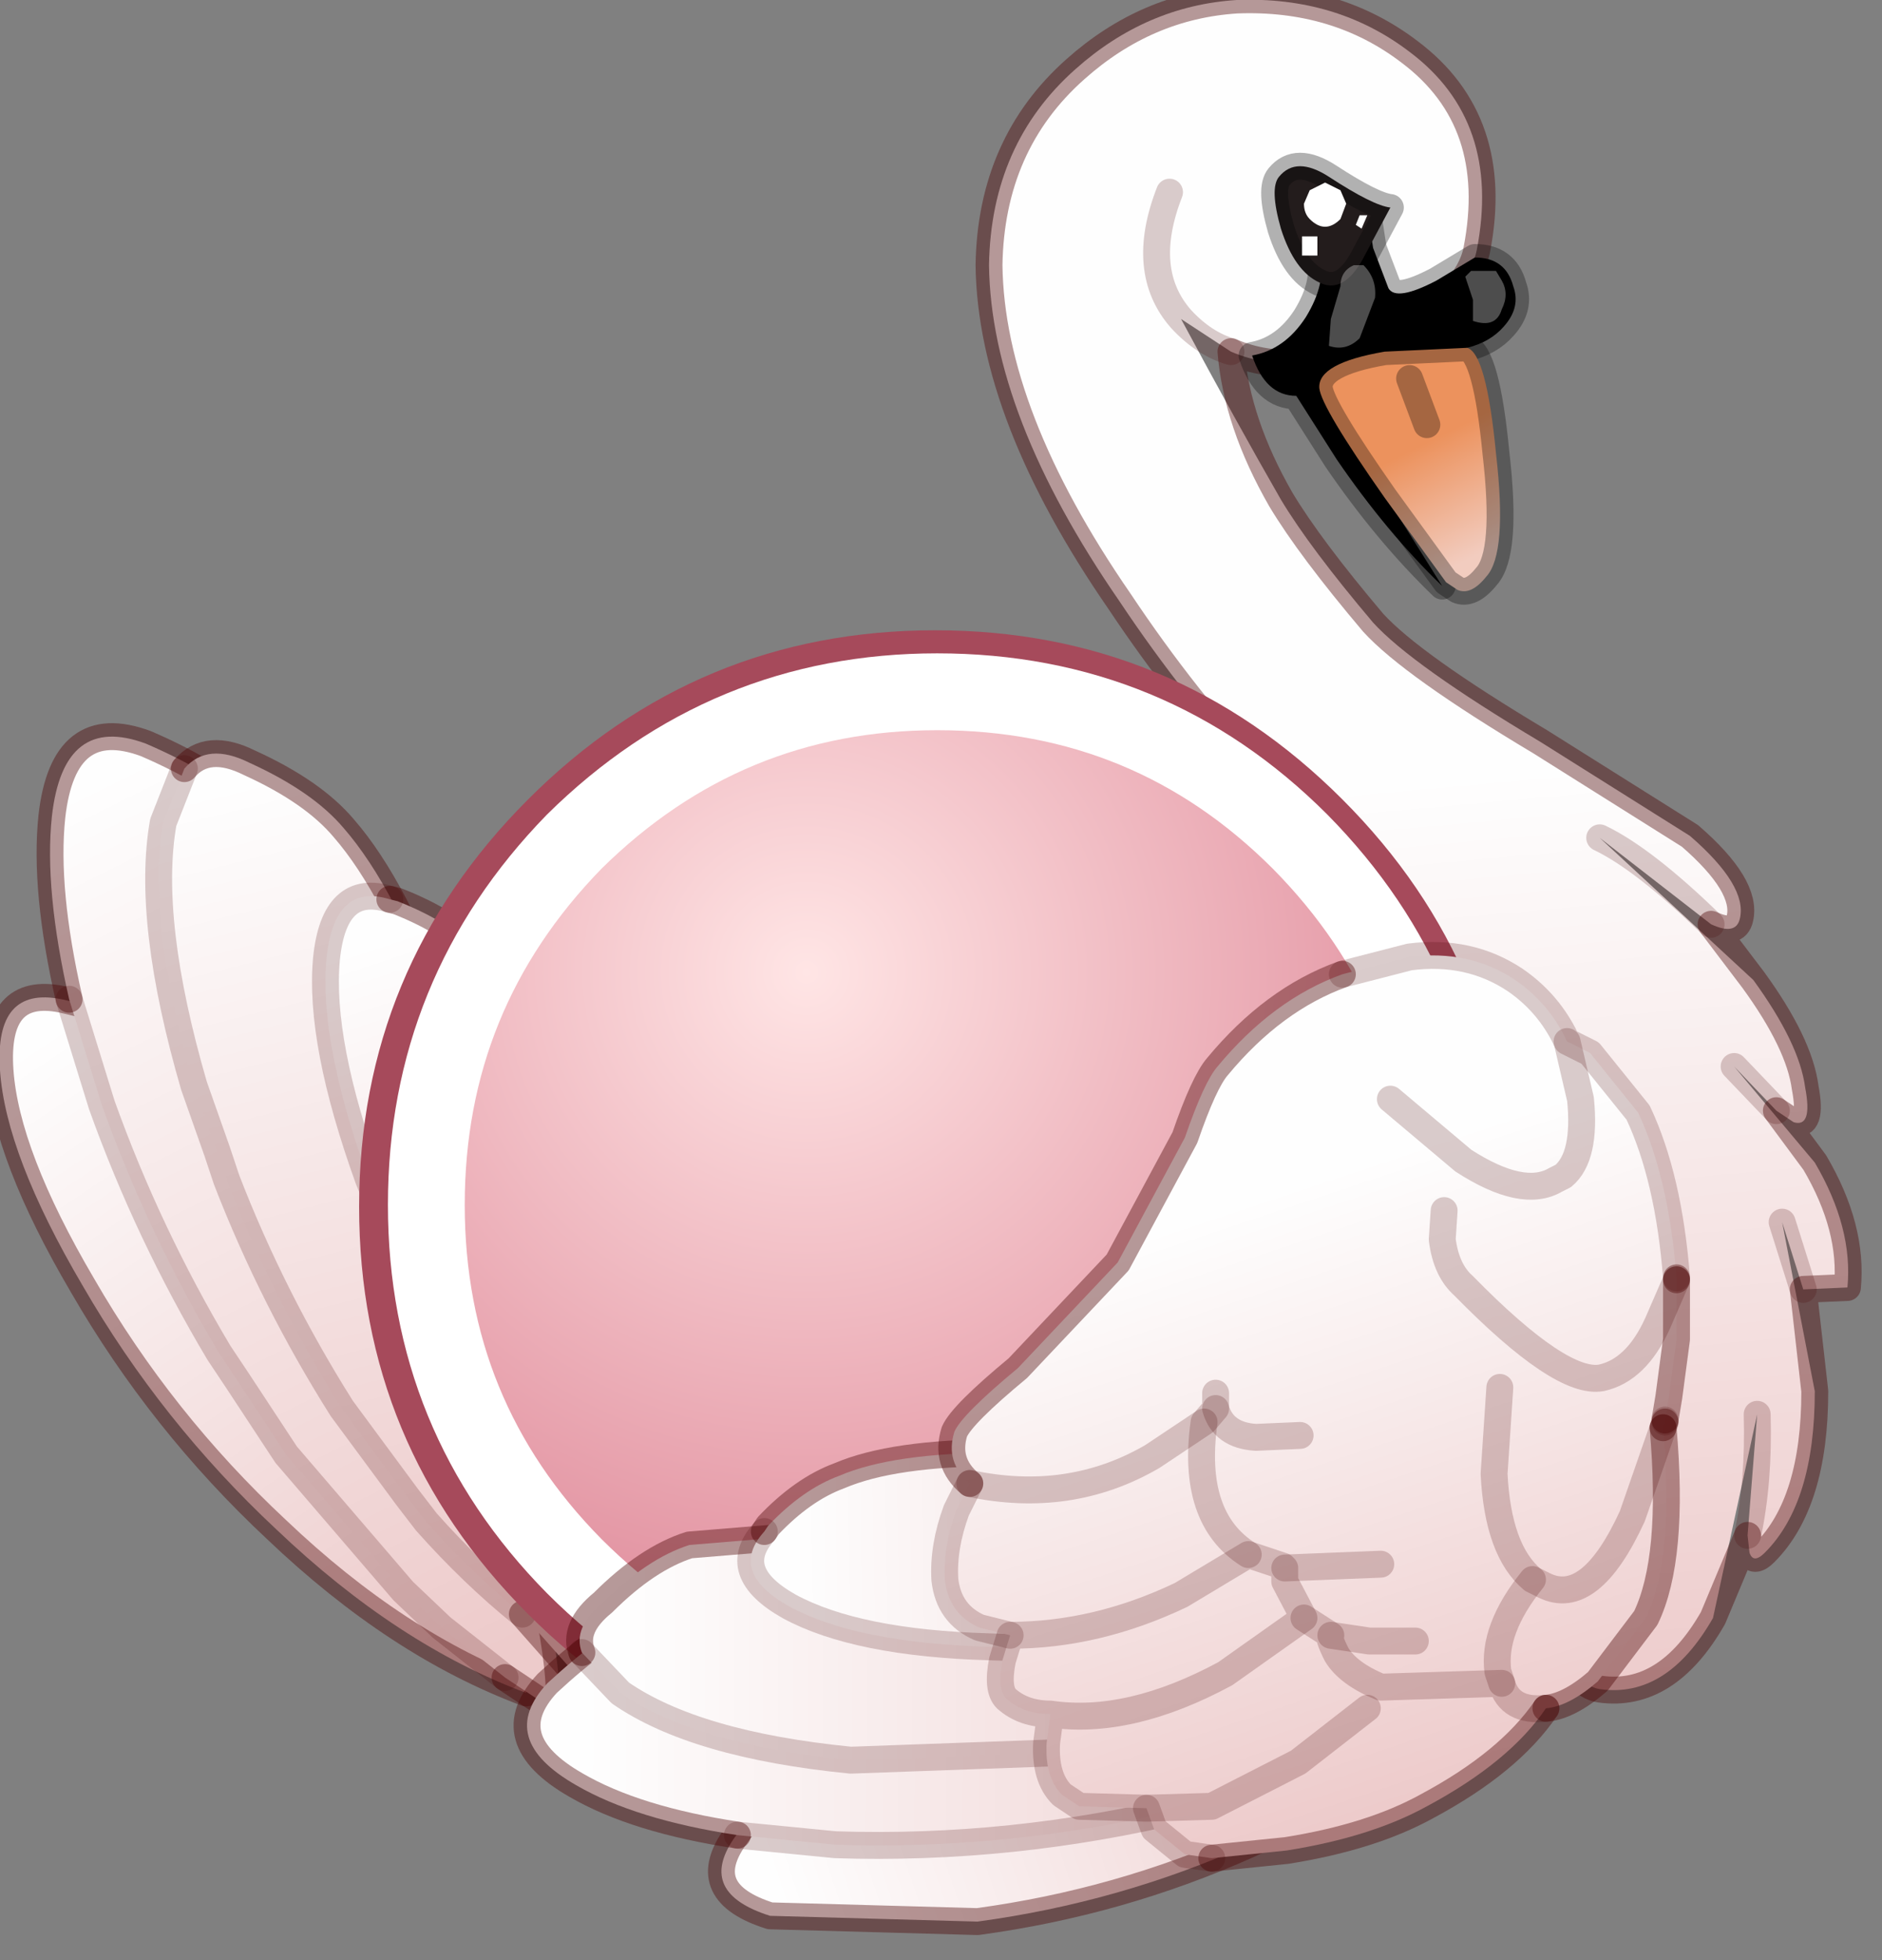 <?xml version="1.0" encoding="utf-8"?>
<svg version="1.1" id="Layer_1"
xmlns="http://www.w3.org/2000/svg"
xmlns:xlink="http://www.w3.org/1999/xlink"
width="49px" height="51px"
xml:space="preserve">
<rect width="100%" height="100%" fill="#808080" stroke="none"/>
<g id="PathID_377" transform="matrix(1, 0, 0, 1, 9.35, 16.4)">
<linearGradient
id="LinearGradID_223" gradientUnits="userSpaceOnUse" gradientTransform="matrix(-0.002, -0.015, 0.011, -0.001, 29.2, 16.2)" spreadMethod ="pad" x1="-819.2" y1="0" x2="819.2" y2="0" >
<stop  offset="0" style="stop-color:#EDCBCB;stop-opacity:1" />
<stop  offset="1" style="stop-color:#FEFEFE;stop-opacity:1" />
</linearGradient>
<path style="fill:url(#LinearGradID_223) " d="M16.4 -9.5Q16.45 -12.65 18.65 -14.6Q20.5 -16.25 22.85 -16.4Q25.45 -16.5 27.35 -15.05Q29.75 -13.25 29.1 -9.9Q28.85 -8.65 26.75 -7.6Q24.45 -6.5 22.7 -7.25Q22 -7.45 21.4 -8.1Q22.85 -5.4 24 -3.4Q24.75 -2.15 26.4 -0.2Q27.4 0.9 30.75 2.9L34.65 5.35Q36.15 6.65 35.95 7.5Q35.85 7.95 35.2 7.65Q33.45 5.95 32.3 5.4L36.3 9.1Q37.5 10.75 37.65 11.9Q37.85 12.95 37.35 12.8L36.9 12.5L35.8 11.35L37.9 13.85Q38.9 15.55 38.75 17.1L37.6 17.15L37.05 15.4L37.9 19.8Q37.9 22.7 36.6 24Q36.3 24.3 36.2 24L36.15 23.55Q36.45 22.15 36.4 20.4L35.25 25.7Q34.05 27.8 32.3 27.55Q30.55 27.3 26.75 16.6L23.4 5.85Q24.15 4.85 23.55 4Q21.5 1.8 19.8 -0.75Q16.45 -5.6 16.4 -9.5M21.4 -8.1Q20.3 -9.35 21.1 -11.4Q20.3 -9.35 21.4 -8.1Q22 -7.45 22.7 -7.25M32.3 5.4Q33.45 5.95 35.2 7.65M37.05 15.4L37.6 17.15M36.4 20.4Q36.45 22.15 36.15 23.55M35.8 11.35L36.9 12.5" />
<path style="fill:none;stroke-width:0.7;stroke-linecap:round;stroke-linejoin:round;stroke-miterlimit:3;stroke:#4A0000;stroke-opacity:0.4" d="M16.4 -9.5Q16.45 -12.65 18.65 -14.6Q20.5 -16.25 22.85 -16.4Q25.45 -16.5 27.35 -15.05Q29.75 -13.25 29.1 -9.9Q28.85 -8.65 26.75 -7.6Q24.45 -6.5 22.7 -7.25Q22.85 -5.4 24 -3.4Q24.75 -2.15 26.4 -0.2Q27.4 0.9 30.75 2.9L34.65 5.35Q36.15 6.65 35.95 7.5Q35.85 7.95 35.2 7.65L36.3 9.1Q37.5 10.75 37.65 11.9Q37.85 12.95 37.35 12.8L36.9 12.5L37.9 13.85Q38.9 15.55 38.75 17.1L37.6 17.15L37.9 19.8Q37.9 22.7 36.6 24Q36.3 24.3 36.2 24L36.15 23.55L35.25 25.7Q34.05 27.8 32.3 27.55Q30.55 27.3 26.75 16.6L23.4 5.85Q24.15 4.85 23.55 4Q21.5 1.8 19.8 -0.75Q16.45 -5.6 16.4 -9.5z" />
<path style="fill:none;stroke-width:0.7;stroke-linecap:round;stroke-linejoin:round;stroke-miterlimit:3;stroke:#4A0000;stroke-opacity:0.2" d="M21.1 -11.4Q20.3 -9.35 21.4 -8.1Q22 -7.45 22.7 -7.25" />
<path style="fill:none;stroke-width:0.7;stroke-linecap:round;stroke-linejoin:round;stroke-miterlimit:3;stroke:#4A0000;stroke-opacity:0.2" d="M32.3 5.4Q33.45 5.95 35.2 7.65" />
<path style="fill:none;stroke-width:0.7;stroke-linecap:round;stroke-linejoin:round;stroke-miterlimit:3;stroke:#4A0000;stroke-opacity:0.2" d="M37.05 15.4L37.6 17.15" />
<path style="fill:none;stroke-width:0.7;stroke-linecap:round;stroke-linejoin:round;stroke-miterlimit:3;stroke:#4A0000;stroke-opacity:0.2" d="M36.4 20.4Q36.45 22.15 36.15 23.55" />
<path style="fill:none;stroke-width:0.7;stroke-linecap:round;stroke-linejoin:round;stroke-miterlimit:3;stroke:#4A0000;stroke-opacity:0.2" d="M35.8 11.35L36.9 12.5" />
</g>
<g id="PathID_378" transform="matrix(1, 0, 0, 1, 9.35, 16.4)">
<linearGradient
id="LinearGradID_224" gradientUnits="userSpaceOnUse" gradientTransform="matrix(-0.006, -0.01, 0.003, -0.002, -2.85, 18.5)" spreadMethod ="pad" x1="-819.2" y1="0" x2="819.2" y2="0" >
<stop  offset="0" style="stop-color:#EDCBCB;stop-opacity:1" />
<stop  offset="1" style="stop-color:#FEFEFE;stop-opacity:1" />
</linearGradient>
<path style="fill:url(#LinearGradID_224) " d="M4.35 27.65Q1 26.4 -2.15 23.4Q-5.15 20.6 -7.2 17.05Q-9.2 13.65 -9.35 11.45Q-9.5 9.25 -7.75 9.6Q-6.15 9.95 -5.25 10.6Q-3.85 11.6 -2.1 14.2Q-0.25 17 2.15 21.9Q4.4 26.75 4.35 27.65" />
<path style="fill:none;stroke-width:0.7;stroke-linecap:round;stroke-linejoin:round;stroke-miterlimit:3;stroke:#4A0000;stroke-opacity:0.4" d="M4.35 27.65Q1 26.4 -2.15 23.4Q-5.15 20.6 -7.2 17.05Q-9.2 13.65 -9.35 11.45Q-9.5 9.25 -7.75 9.6Q-6.15 9.95 -5.25 10.6Q-3.85 11.6 -2.1 14.2Q-0.25 17 2.15 21.9Q4.4 26.75 4.35 27.65z" />
</g>
<g id="PathID_379" transform="matrix(1, 0, 0, 1, 9.35, 16.4)">
<linearGradient
id="LinearGradID_225" gradientUnits="userSpaceOnUse" gradientTransform="matrix(-0.006, -0.014, 0.004, -0.002, -1.6, 15.25)" spreadMethod ="pad" x1="-819.2" y1="0" x2="819.2" y2="0" >
<stop  offset="0" style="stop-color:#EDCBCB;stop-opacity:1" />
<stop  offset="1" style="stop-color:#FEFEFE;stop-opacity:1" />
</linearGradient>
<path style="fill:url(#LinearGradID_225) " d="M-7.55 9.6Q-8.2 6.75 -8 4.85Q-7.7 2.15 -5.55 2.95Q-3.7 3.75 -2.8 4.65Q-1.25 6.35 0.3 9.95Q1.95 13.85 3.75 20.55Q5.5 27.05 5.15 28.15L3.8 27.25L2.15 25.95L1.15 25L-1.9 21.45L-3.15 19.55L-3.65 18.8Q-5.5 15.7 -6.7 12.35L-7.55 9.6" />
<path style="fill:none;stroke-width:0.7;stroke-linecap:round;stroke-linejoin:round;stroke-miterlimit:3;stroke:#4A0000;stroke-opacity:0.4" d="M-7.55 9.6Q-8.2 6.75 -8 4.85Q-7.7 2.15 -5.55 2.95Q-3.7 3.75 -2.8 4.65Q-1.25 6.35 0.3 9.95Q1.95 13.85 3.75 20.55Q5.5 27.05 5.15 28.15L3.8 27.25" />
<path style="fill:none;stroke-width:0.7;stroke-linecap:round;stroke-linejoin:round;stroke-miterlimit:3;stroke:#4A0000;stroke-opacity:0.2" d="M3.8 27.25L2.15 25.95L1.15 25L-1.9 21.45L-3.15 19.55L-3.65 18.8Q-5.5 15.7 -6.7 12.35L-7.55 9.6" />
</g>
<g id="PathID_380" transform="matrix(1, 0, 0, 1, 9.35, 16.4)">
<linearGradient
id="LinearGradID_226" gradientUnits="userSpaceOnUse" gradientTransform="matrix(-0.004, -0.013, 0.004, -0.001, 0.15, 14.65)" spreadMethod ="pad" x1="-819.2" y1="0" x2="819.2" y2="0" >
<stop  offset="0" style="stop-color:#EDCBCB;stop-opacity:1" />
<stop  offset="1" style="stop-color:#FEFEFE;stop-opacity:1" />
</linearGradient>
<path style="fill:url(#LinearGradID_226) " d="M-4.55 3.6Q-3.95 2.9 -2.85 3.45Q-1.2 4.2 -0.4 5.15Q0.95 6.7 2.15 10Q3.05 12.55 6.5 20.25Q9 27.05 6.6 28.15L5.4 26.9L4.25 25.6Q2.95 24.55 1.75 23.2L1.25 22.55L-0.45 20.25Q-2.25 17.4 -3.45 14.3L-3.7 13.55L-4.3 11.85Q-5.55 7.55 -5.1 5L-4.55 3.6" />
<path style="fill:none;stroke-width:0.7;stroke-linecap:round;stroke-linejoin:round;stroke-miterlimit:3;stroke:#4A0000;stroke-opacity:0.4" d="M-4.55 3.6Q-3.95 2.9 -2.85 3.45Q-1.2 4.2 -0.4 5.15Q0.95 6.7 2.15 10Q3.05 12.55 6.5 20.25Q9 27.05 6.6 28.15L5.4 26.9L4.25 25.6" />
<path style="fill:none;stroke-width:0.7;stroke-linecap:round;stroke-linejoin:round;stroke-miterlimit:3;stroke:#4A0000;stroke-opacity:0.2" d="M4.25 25.6Q2.95 24.55 1.75 23.2L1.25 22.55L-0.45 20.25Q-2.25 17.4 -3.45 14.3L-3.7 13.55L-4.3 11.85Q-5.55 7.55 -5.1 5L-4.55 3.6" />
</g>
<g id="PathID_381" transform="matrix(1, 0, 0, 1, 9.35, 16.4)">
<linearGradient
id="LinearGradID_227" gradientUnits="userSpaceOnUse" gradientTransform="matrix(-0.005, -0.01, 0.003, -0.001, 4.25, 16.4)" spreadMethod ="pad" x1="-819.2" y1="0" x2="819.2" y2="0" >
<stop  offset="0" style="stop-color:#EDCBCB;stop-opacity:1" />
<stop  offset="1" style="stop-color:#FEFEFE;stop-opacity:1" />
</linearGradient>
<path style="fill:url(#LinearGradID_227) " d="M5.4 22.8L4.05 21.15Q2.1 18.6 0.8 15.65L0.65 15.25L0.25 14.3Q-1.05 10.7 -0.85 8.55Q-0.65 6.55 0.8 7L1 7.05Q2.4 7.6 3.15 8.4Q4.35 9.6 5.6 12.35Q6.9 15.35 8.35 20.45Q9.8 25.4 9.55 26.25Q7.35 25 5.4 22.8" />
<path style="fill:none;stroke-width:0.7;stroke-linecap:round;stroke-linejoin:round;stroke-miterlimit:3;stroke:#4A0000;stroke-opacity:0.2" d="M5.4 22.8L4.05 21.15Q2.1 18.6 0.8 15.65L0.65 15.25L0.25 14.3Q-1.05 10.7 -0.85 8.55Q-0.65 6.55 0.8 7" />
<path style="fill:none;stroke-width:0.7;stroke-linecap:round;stroke-linejoin:round;stroke-miterlimit:3;stroke:#4A0000;stroke-opacity:0.4" d="M0.8 7L1 7.05Q2.4 7.6 3.15 8.4Q4.35 9.6 5.6 12.35Q6.9 15.35 8.35 20.45Q9.8 25.4 9.55 26.25Q7.35 25 5.4 22.8" />
</g>
<g id="PathID_382" transform="matrix(1, 0, 0, 1, 9.35, 16.4)">
<path style="fill:#A64A5B;fill-opacity:1" d="M4.4 25.6Q0 21.2 0 15Q0 8.8 4.4 4.4Q8.8 0 15 0Q21.2 0 25.6 4.4Q30 8.8 30 15Q30 21.2 25.6 25.6Q21.2 30 15 30Q8.8 30 4.4 25.6" />
</g>
<g id="PathID_383" transform="matrix(1, 0, 0, 1, 9.35, 16.4)">
<radialGradient
id="RadialGradID_228" gradientUnits="userSpaceOnUse" gradientTransform="matrix(0.026, 0, 0, 0.026, 11.65, 8.9)" spreadMethod ="pad" cx="0" cy="0" r="819.2" fx="0" fy="0" >
<stop  offset="0"  style="stop-color:#FFE5E5;stop-opacity:1" />
<stop  offset="0.769"  style="stop-color:#E395A3;stop-opacity:1" />
</radialGradient>
<path style="fill:url(#RadialGradID_228) " d="M5.6 24.35Q1.75 20.45 1.75 14.95Q1.75 9.45 5.6 5.5Q9.55 1.6 15.05 1.6Q20.6 1.6 24.5 5.5Q28.4 9.45 28.4 14.95Q28.4 20.45 24.5 24.35Q20.6 28.3 15.05 28.3Q9.55 28.3 5.6 24.35" />
<path style="fill:none;stroke-width:2;stroke-linecap:round;stroke-linejoin:round;stroke-miterlimit:3;stroke:#FFFFFF;stroke-opacity:1" d="M5.6 24.35Q1.75 20.45 1.75 14.95Q1.75 9.45 5.6 5.5Q9.55 1.6 15.05 1.6Q20.6 1.6 24.5 5.5Q28.4 9.45 28.4 14.95Q28.4 20.45 24.5 24.35Q20.6 28.3 15.05 28.3Q9.55 28.3 5.6 24.35z" />
</g>
<g id="PathID_384" transform="matrix(1, 0, 0, 1, 9.35, 16.4)">
<linearGradient
id="LinearGradID_229" gradientUnits="userSpaceOnUse" gradientTransform="matrix(-0.01, 0.002, -0.001, -0.003, 18.85, 30.5)" spreadMethod ="pad" x1="-819.2" y1="0" x2="819.2" y2="0" >
<stop  offset="0" style="stop-color:#EDCBCB;stop-opacity:1" />
<stop  offset="1" style="stop-color:#FEFEFE;stop-opacity:1" />
</linearGradient>
<path style="fill:url(#LinearGradID_229) " d="M28.85 27.65Q26.7 30 23.15 31.6Q19.8 33.1 16.1 33.6L10.7 33.45Q8.8 32.85 9.75 31.45Q10.55 30.3 11.4 29.75Q12.7 28.95 15.5 28.35L23.35 27.55Q28.15 27.35 28.85 27.65" />
<path style="fill:none;stroke-width:0.7;stroke-linecap:round;stroke-linejoin:round;stroke-miterlimit:3;stroke:#4A0000;stroke-opacity:0.4" d="M28.85 27.65Q26.7 30 23.15 31.6Q19.8 33.1 16.1 33.6L10.7 33.45Q8.8 32.85 9.75 31.45Q10.55 30.3 11.4 29.75Q12.7 28.95 15.5 28.35L23.35 27.55Q28.15 27.35 28.85 27.65z" />
</g>
<g id="PathID_385" transform="matrix(1, 0, 0, 1, 9.35, 16.4)">
<linearGradient
id="LinearGradID_230" gradientUnits="userSpaceOnUse" gradientTransform="matrix(-0.013, -1.52588e-005, 1.52588e-005, -0.004, 16.55, 28.3)" spreadMethod ="pad" x1="-819.2" y1="0" x2="819.2" y2="0" >
<stop  offset="0" style="stop-color:#EDCBCB;stop-opacity:1" />
<stop  offset="1" style="stop-color:#FEFEFE;stop-opacity:1" />
</linearGradient>
<path style="fill:url(#LinearGradID_230) " d="M29.55 27.15Q26.3 29.55 21.55 30.65Q17 31.75 12.4 31.6L9.85 31.35Q7.2 30.95 5.65 30.05Q3.55 28.85 4.9 27.4Q6.25 26.15 7.3 25.65Q9.25 24.95 12.8 24.9L22.85 25.7Q28.8 26.5 29.55 27.15" />
<path style="fill:none;stroke-width:0.7;stroke-linecap:round;stroke-linejoin:round;stroke-miterlimit:3;stroke:#4A0000;stroke-opacity:0.2" d="M29.55 27.15Q26.3 29.55 21.55 30.65Q17 31.75 12.4 31.6L9.85 31.35" />
<path style="fill:none;stroke-width:0.7;stroke-linecap:round;stroke-linejoin:round;stroke-miterlimit:3;stroke:#4A0000;stroke-opacity:0.4" d="M9.85 31.35Q7.2 30.95 5.65 30.05Q3.55 28.85 4.9 27.4Q6.25 26.15 7.3 25.65Q9.25 24.95 12.8 24.9L22.85 25.7Q28.8 26.5 29.55 27.15" />
</g>
<g id="PathID_386" transform="matrix(1, 0, 0, 1, 9.35, 16.4)">
<linearGradient
id="LinearGradID_231" gradientUnits="userSpaceOnUse" gradientTransform="matrix(-0.012, -0.001, 0, -0.004, 16.7, 26.7)" spreadMethod ="pad" x1="-819.2" y1="0" x2="819.2" y2="0" >
<stop  offset="0" style="stop-color:#EDCBCB;stop-opacity:1" />
<stop  offset="1" style="stop-color:#FEFEFE;stop-opacity:1" />
</linearGradient>
<path style="fill:url(#LinearGradID_231) " d="M5.8 26.6Q5.55 25.95 6.35 25.3Q7.5 24.15 8.6 23.8L13.45 23.4L22.45 24.65Q27.85 25.65 28.5 26.3L27.95 26.6Q25.05 28.35 21.1 29.1L12.8 29.4Q8.75 29 6.8 27.65L5.8 26.6" />
<path style="fill:none;stroke-width:0.7;stroke-linecap:round;stroke-linejoin:round;stroke-miterlimit:3;stroke:#4A0000;stroke-opacity:0.4" d="M5.8 26.6Q5.55 25.95 6.35 25.3Q7.5 24.15 8.6 23.8L13.45 23.4L22.45 24.65Q27.85 25.65 28.5 26.3L27.95 26.6" />
<path style="fill:none;stroke-width:0.7;stroke-linecap:round;stroke-linejoin:round;stroke-miterlimit:3;stroke:#4A0000;stroke-opacity:0.2" d="M27.95 26.6Q25.05 28.35 21.1 29.1L12.8 29.4Q8.75 29 6.8 27.65L5.8 26.6" />
</g>
<g id="PathID_387" transform="matrix(1, 0, 0, 1, 9.35, 16.4)">
<linearGradient
id="LinearGradID_232" gradientUnits="userSpaceOnUse" gradientTransform="matrix(-0.01, 0, -4.57764e-005, -0.003, 19.5, 23.85)" spreadMethod ="pad" x1="-819.2" y1="0" x2="819.2" y2="0" >
<stop  offset="0" style="stop-color:#EDCBCB;stop-opacity:1" />
<stop  offset="1" style="stop-color:#FEFEFE;stop-opacity:1" />
</linearGradient>
<path style="fill:url(#LinearGradID_232) " d="M10.55 23.45L10.65 23.3Q11.55 22.35 12.5 22Q13.9 21.4 16.65 21.4L24.3 21.8Q28.9 22.35 29.55 22.9L28.75 23.45Q26.45 24.85 23.4 25.65Q19.95 26.6 16.4 26.45Q12.95 26.35 11.2 25.4Q9.6 24.5 10.55 23.45" />
<path style="fill:none;stroke-width:0.7;stroke-linecap:round;stroke-linejoin:round;stroke-miterlimit:3;stroke:#4A0000;stroke-opacity:0.4" d="M10.55 23.45L10.65 23.3Q11.55 22.35 12.5 22Q13.9 21.4 16.65 21.4L24.3 21.8Q28.9 22.35 29.55 22.9L28.75 23.45" />
<path style="fill:none;stroke-width:0.7;stroke-linecap:round;stroke-linejoin:round;stroke-miterlimit:3;stroke:#4A0000;stroke-opacity:0.2" d="M28.75 23.45Q26.45 24.85 23.4 25.65Q19.95 26.6 16.4 26.45Q12.95 26.35 11.2 25.4Q9.6 24.5 10.55 23.45" />
</g>
<g id="PathID_388" transform="matrix(1, 0, 0, 1, 9.35, 16.4)">
<linearGradient
id="LinearGradID_233" gradientUnits="userSpaceOnUse" gradientTransform="matrix(-0.004, -0.009, 0.003, -0.001, 52.65, 13.5)" spreadMethod ="pad" x1="-819.2" y1="0" x2="819.2" y2="0" >
<stop  offset="0" style="stop-color:#EDCBCB;stop-opacity:1" />
<stop  offset="1" style="stop-color:#FEFEFE;stop-opacity:1" />
</linearGradient>
<path style="fill:url(#LinearGradID_233) " d="M25.3 26.15L26.3 26.3L27.5 26.3L26.3 26.3L25.3 26.15Q25.2 26.15 25.45 26.65Q25.75 27.15 26.6 27.5L29.75 27.4Q29.95 28.15 30.9 28.05Q29.95 29.45 27.8 30.6Q26.35 31.4 24.15 31.75L22.2 31.95L21.5 31.85L20.7 31.2L20.5 30.65L22.2 30.6L24.45 29.45L26.25 28.05L24.45 29.45L22.2 30.6L20.5 30.65L18.75 30.6L18.3 30.3Q17.85 29.85 17.9 28.95L18 28.2Q20.05 28.5 22.55 27.15L24.6 25.7L24.1 24.75L24.1 24.4L24.05 24.35L23.15 24.05L21.4 25.1Q19.2 26.15 16.95 26.15L16.15 25.95Q15.35 25.6 15.25 24.7Q15.2 23.85 15.55 22.9L15.9 22.2Q18.5 22.75 20.65 21.5L22 20.6L22.3 20.25L22.3 19.85L22.3 20.25L22 20.6L20.65 21.5Q18.5 22.75 15.9 22.2Q15.25 21.65 15.5 20.85Q15.7 20.4 17.15 19.2L19.75 16.45L21.5 13.2Q22 11.75 22.35 11.35Q23.8 9.6 25.6 8.95L27.35 8.5Q28.9 8.3 30.1 9.1Q30.9 9.65 31.35 10.5L31.45 10.7L31.8 12.2Q31.95 13.7 31.35 14.2L31.15 14.3Q30.3 14.8 28.75 13.8L26.85 12.2L28.75 13.8Q30.3 14.8 31.15 14.3L31.35 14.2Q31.95 13.7 31.8 12.2L31.45 10.7L32.05 11L33.3 12.55Q34.1 14.25 34.3 16.85L34.3 16.9L34.3 18.45L34.1 19.95L34 20.55L34 20.6L33.95 20.75L33.15 23.05Q32.05 25.45 30.85 24.85L30.55 24.7Q29.65 23.95 29.55 21.95L29.7 19.7L29.55 21.95Q29.65 23.95 30.55 24.7L30.85 24.85Q32.05 25.45 33.15 23.05L33.95 20.75Q34.25 24.15 33.5 25.7L32.25 27.35Q31.5 28 30.9 28.05Q29.95 28.15 29.75 27.4L26.6 27.5Q25.75 27.15 25.45 26.65Q25.2 26.15 25.3 26.15L24.6 25.7M34.3 16.9L33.8 18.05Q33.25 19.25 32.35 19.45Q31.3 19.65 28.75 17.05Q28.3 16.65 28.2 15.85L28.25 15.1L28.2 15.85Q28.3 16.65 28.75 17.05Q31.3 19.65 32.35 19.45Q33.25 19.25 33.8 18.05L34.3 16.9M16.85 27.8Q16.6 27.55 16.75 26.8L16.95 26.15Q19.2 26.15 21.4 25.1L23.15 24.05Q21.65 23.1 22 20.6L24.05 24.35L24.1 24.4L26.6 24.3L24.1 24.75L24.6 25.7L25.3 26.15L22.55 27.15Q20.05 28.5 18 28.2Q17.3 28.2 16.85 27.8M22.3 20.25Q22.5 20.95 23.35 21L24.5 20.95L23.35 21Q22.5 20.95 22.3 20.25M22 20.6Q21.65 23.1 23.15 24.05M26.6 24.3L24.1 24.4M29.75 27.4L29.65 27.1Q29.5 26 30.55 24.7Q29.5 26 29.65 27.1L29.75 27.4" />
<path style="fill:none;stroke-width:0.7;stroke-linecap:round;stroke-linejoin:round;stroke-miterlimit:3;stroke:#4A0000;stroke-opacity:0.2" d="M31.45 10.7L31.8 12.2Q31.95 13.7 31.35 14.2L31.15 14.3Q30.3 14.8 28.75 13.8L26.85 12.2" />
<path style="fill:none;stroke-width:0.7;stroke-linecap:round;stroke-linejoin:round;stroke-miterlimit:3;stroke:#4A0000;stroke-opacity:0.2" d="M34.3 16.85Q34.1 14.25 33.3 12.55L32.05 11L31.45 10.7L31.35 10.5Q30.9 9.65 30.1 9.1Q28.9 8.3 27.35 8.5L25.6 8.95" />
<path style="fill:none;stroke-width:0.7;stroke-linecap:round;stroke-linejoin:round;stroke-miterlimit:3;stroke:#4A0000;stroke-opacity:0.4" d="M25.6 8.95Q23.8 9.6 22.35 11.35Q22 11.75 21.5 13.2L19.75 16.45L17.15 19.2Q15.7 20.4 15.5 20.85Q15.25 21.65 15.9 22.2" />
<path style="fill:none;stroke-width:0.7;stroke-linecap:round;stroke-linejoin:round;stroke-miterlimit:3;stroke:#4A0000;stroke-opacity:0.2" d="M15.9 22.2Q18.5 22.75 20.65 21.5L22 20.6L22.3 20.25L22.3 19.85" />
<path style="fill:none;stroke-width:0.7;stroke-linecap:round;stroke-linejoin:round;stroke-miterlimit:3;stroke:#4A0000;stroke-opacity:0.2" d="M28.25 15.1L28.2 15.85Q28.3 16.65 28.75 17.05Q31.3 19.65 32.35 19.45Q33.25 19.25 33.8 18.05L34.3 16.9" />
<path style="fill:none;stroke-width:0.7;stroke-linecap:round;stroke-linejoin:round;stroke-miterlimit:3;stroke:#4A0000;stroke-opacity:0.4" d="M34.3 16.9L34.3 16.85" />
<path style="fill:none;stroke-width:0.7;stroke-linecap:round;stroke-linejoin:round;stroke-miterlimit:3;stroke:#4A0000;stroke-opacity:0.2" d="M18 28.2Q20.05 28.5 22.55 27.15L24.6 25.7L24.1 24.75L24.1 24.4L24.05 24.35L23.15 24.05L21.4 25.1Q19.2 26.15 16.95 26.15L16.75 26.8Q16.6 27.55 16.85 27.8Q17.3 28.2 18 28.2L17.9 28.95Q17.85 29.85 18.3 30.3L18.75 30.6L20.5 30.65L22.2 30.6L24.45 29.45L26.25 28.05" />
<path style="fill:none;stroke-width:0.7;stroke-linecap:round;stroke-linejoin:round;stroke-miterlimit:3;stroke:#4A0000;stroke-opacity:0.2" d="M24.5 20.95L23.35 21Q22.5 20.95 22.3 20.25" />
<path style="fill:none;stroke-width:0.7;stroke-linecap:round;stroke-linejoin:round;stroke-miterlimit:3;stroke:#4A0000;stroke-opacity:0.2" d="M23.15 24.05Q21.65 23.1 22 20.6" />
<path style="fill:none;stroke-width:0.7;stroke-linecap:round;stroke-linejoin:round;stroke-miterlimit:3;stroke:#4A0000;stroke-opacity:0.2" d="M29.7 19.7L29.55 21.95Q29.65 23.95 30.55 24.7L30.85 24.85Q32.05 25.45 33.15 23.05L33.95 20.75" />
<path style="fill:none;stroke-width:0.7;stroke-linecap:round;stroke-linejoin:round;stroke-miterlimit:3;stroke:#4A0000;stroke-opacity:0.4" d="M33.95 20.75L34 20.6" />
<path style="fill:none;stroke-width:0.7;stroke-linecap:round;stroke-linejoin:round;stroke-miterlimit:3;stroke:#4A0000;stroke-opacity:0.2" d="M34 20.6L34 20.55" />
<path style="fill:none;stroke-width:0.7;stroke-linecap:round;stroke-linejoin:round;stroke-miterlimit:3;stroke:#4A0000;stroke-opacity:0.4" d="M34 20.55L34.1 19.95L34.3 18.45L34.3 16.9" />
<path style="fill:none;stroke-width:0.7;stroke-linecap:round;stroke-linejoin:round;stroke-miterlimit:3;stroke:#4A0000;stroke-opacity:0.2" d="M26.6 24.3L24.1 24.4" />
<path style="fill:none;stroke-width:0.7;stroke-linecap:round;stroke-linejoin:round;stroke-miterlimit:3;stroke:#4A0000;stroke-opacity:0.2" d="M15.9 22.2L15.55 22.9Q15.2 23.85 15.25 24.7Q15.35 25.6 16.15 25.95L16.95 26.15" />
<path style="fill:none;stroke-width:0.7;stroke-linecap:round;stroke-linejoin:round;stroke-miterlimit:3;stroke:#4A0000;stroke-opacity:0.4" d="M30.9 28.05Q31.5 28 32.25 27.35L33.5 25.7Q34.25 24.15 33.95 20.75" />
<path style="fill:none;stroke-width:0.7;stroke-linecap:round;stroke-linejoin:round;stroke-miterlimit:3;stroke:#4A0000;stroke-opacity:0.2" d="M30.9 28.05Q29.95 28.15 29.75 27.4L26.6 27.5Q25.75 27.15 25.45 26.65Q25.2 26.15 25.3 26.15L24.6 25.7" />
<path style="fill:none;stroke-width:0.7;stroke-linecap:round;stroke-linejoin:round;stroke-miterlimit:3;stroke:#4A0000;stroke-opacity:0.2" d="M27.5 26.3L26.3 26.3L25.3 26.15" />
<path style="fill:none;stroke-width:0.7;stroke-linecap:round;stroke-linejoin:round;stroke-miterlimit:3;stroke:#4A0000;stroke-opacity:0.2" d="M30.55 24.7Q29.5 26 29.65 27.1L29.75 27.4" />
<path style="fill:none;stroke-width:0.7;stroke-linecap:round;stroke-linejoin:round;stroke-miterlimit:3;stroke:#4A0000;stroke-opacity:0.4" d="M22.2 31.95L24.15 31.75Q26.35 31.4 27.8 30.6Q29.95 29.45 30.9 28.05" />
<path style="fill:none;stroke-width:0.7;stroke-linecap:round;stroke-linejoin:round;stroke-miterlimit:3;stroke:#4A0000;stroke-opacity:0.2" d="M20.5 30.65L20.7 31.2L21.5 31.85L22.2 31.95" />
</g>
<g id="PathID_389" transform="matrix(1, 0, 0, 1, 9.35, 16.4)">
<path style="fill:#000000;fill-opacity:1" d="M26.3 -10.6L26.4 -9.95L26.8 -8.9Q27 -8.55 28.05 -9.1L29.05 -9.7Q29.85 -9.7 30.05 -8.95Q30.25 -8.4 29.8 -7.9Q29.45 -7.5 28.85 -7.35L26.8 -6.95Q25.3 -6.55 25.25 -6.3Q25.15 -6.05 26.35 -4.1L28.2 -1.15Q26.75 -2.55 25.45 -4.45L24.4 -6.1Q23.6 -6.1 23.25 -7.15Q24.1 -7.3 24.65 -8.15Q25.2 -9.05 25 -9.75Q24.9 -10.35 25.55 -10.5L26.3 -10.6" />
<path style="fill:none;stroke-width:0.7;stroke-linecap:round;stroke-linejoin:round;stroke-miterlimit:3;stroke:#000000;stroke-opacity:0.302" d="M26.3 -10.6L26.4 -9.95L26.8 -8.9Q27 -8.55 28.05 -9.1L29.05 -9.7Q29.85 -9.7 30.05 -8.95Q30.25 -8.4 29.8 -7.9Q29.45 -7.5 28.85 -7.35L26.8 -6.95Q25.3 -6.55 25.25 -6.3Q25.15 -6.05 26.35 -4.1L28.2 -1.15Q26.75 -2.55 25.45 -4.45L24.4 -6.1Q23.6 -6.1 23.25 -7.15Q24.1 -7.3 24.65 -8.15Q25.2 -9.05 25 -9.75Q24.9 -10.35 25.55 -10.5L26.3 -10.6z" />
</g>
<g id="PathID_390" transform="matrix(1, 0, 0, 1, 9.35, 16.4)">
<path style="fill:#231C1C;fill-opacity:1" d="M23.95 -11.8Q24.4 -12.35 25.25 -11.8Q26.4 -11.05 26.85 -11L26.1 -9.6Q25.6 -8.75 25 -9.05Q24.35 -9.35 24 -10.45Q23.7 -11.5 23.95 -11.8" />
<path style="fill:none;stroke-width:0.7;stroke-linecap:round;stroke-linejoin:round;stroke-miterlimit:3;stroke:#000000;stroke-opacity:0.302" d="M24 -10.45Q24.35 -9.35 25 -9.05Q25.6 -8.75 26.1 -9.6L26.85 -11Q26.4 -11.05 25.25 -11.8Q24.4 -12.35 23.95 -11.8Q23.7 -11.5 24 -10.45z" />
</g>
<g id="PathID_391" transform="matrix(1, 0, 0, 1, 9.35, 16.4)">
<linearGradient
id="LinearGradID_234" gradientUnits="userSpaceOnUse" gradientTransform="matrix(0.001, 0.003, -0.002, 0.001, 28.05, -4.3)" spreadMethod ="pad" x1="-819.2" y1="0" x2="819.2" y2="0" >
<stop  offset="0.376" style="stop-color:#EC925D;stop-opacity:1" />
<stop  offset="1" style="stop-color:#F2CCBF;stop-opacity:1" />
</linearGradient>
<path style="fill:url(#LinearGradID_234) " d="M28.85 -7.35Q29.35 -7.2 29.6 -4.6Q29.9 -2 29.35 -1.4Q28.95 -0.9 28.6 -1.05L28.3 -1.25L26.7 -3.45Q25.05 -5.8 25 -6.3Q24.95 -6.95 26.7 -7.25L28.85 -7.35M27.8 -5.35L27.35 -6.55L27.8 -5.35" />
<path style="fill:none;stroke-width:0.7;stroke-linecap:round;stroke-linejoin:round;stroke-miterlimit:3;stroke:#000000;stroke-opacity:0.302" d="M28.85 -7.35Q29.35 -7.2 29.6 -4.6Q29.9 -2 29.35 -1.4Q28.95 -0.9 28.6 -1.05L28.3 -1.25L26.7 -3.45Q25.05 -5.8 25 -6.3Q24.95 -6.95 26.7 -7.25L28.85 -7.35z" />
<path style="fill:none;stroke-width:0.7;stroke-linecap:round;stroke-linejoin:round;stroke-miterlimit:3;stroke:#000000;stroke-opacity:0.302" d="M27.35 -6.55L27.8 -5.35" />
</g>
<g id="PathID_392" transform="matrix(1, 0, 0, 1, 9.35, 16.4)">
<path style="fill:#FFFFFF;fill-opacity:0.302" d="M29.35 -9.35L29.55 -9.35L29.6 -9.35L29.75 -9.1Q29.95 -8.75 29.75 -8.35Q29.6 -7.85 29 -8.05L29 -8.15L29 -8.6L28.8 -9.2L28.95 -9.35L29.3 -9.35L29.35 -9.35M26.15 -9.5Q26.5 -9.15 26.45 -8.65L26.05 -7.6Q25.7 -7.25 25.25 -7.4L25.3 -8.1L25.55 -8.95Q25.55 -9.35 25.9 -9.5L26.1 -9.5L26.15 -9.5" />
</g>
<g id="PathID_393" transform="matrix(1, 0, 0, 1, 9.35, 16.4)">
<path style="fill:#FFFFFF;fill-opacity:1" d="M26.25 -10.8L26.1 -10.45L25.95 -10.55L26.05 -10.8L26.25 -10.8M25.7 -11.1L25.55 -10.7Q25.35 -10.5 25.15 -10.5Q24.95 -10.5 24.75 -10.7Q24.6 -10.85 24.6 -11.1L24.75 -11.45L25.15 -11.65L25.55 -11.45L25.7 -11.1M24.95 -9.75L24.55 -9.75L24.55 -10.25L24.95 -10.25L24.95 -9.75" />
</g>
</svg>
